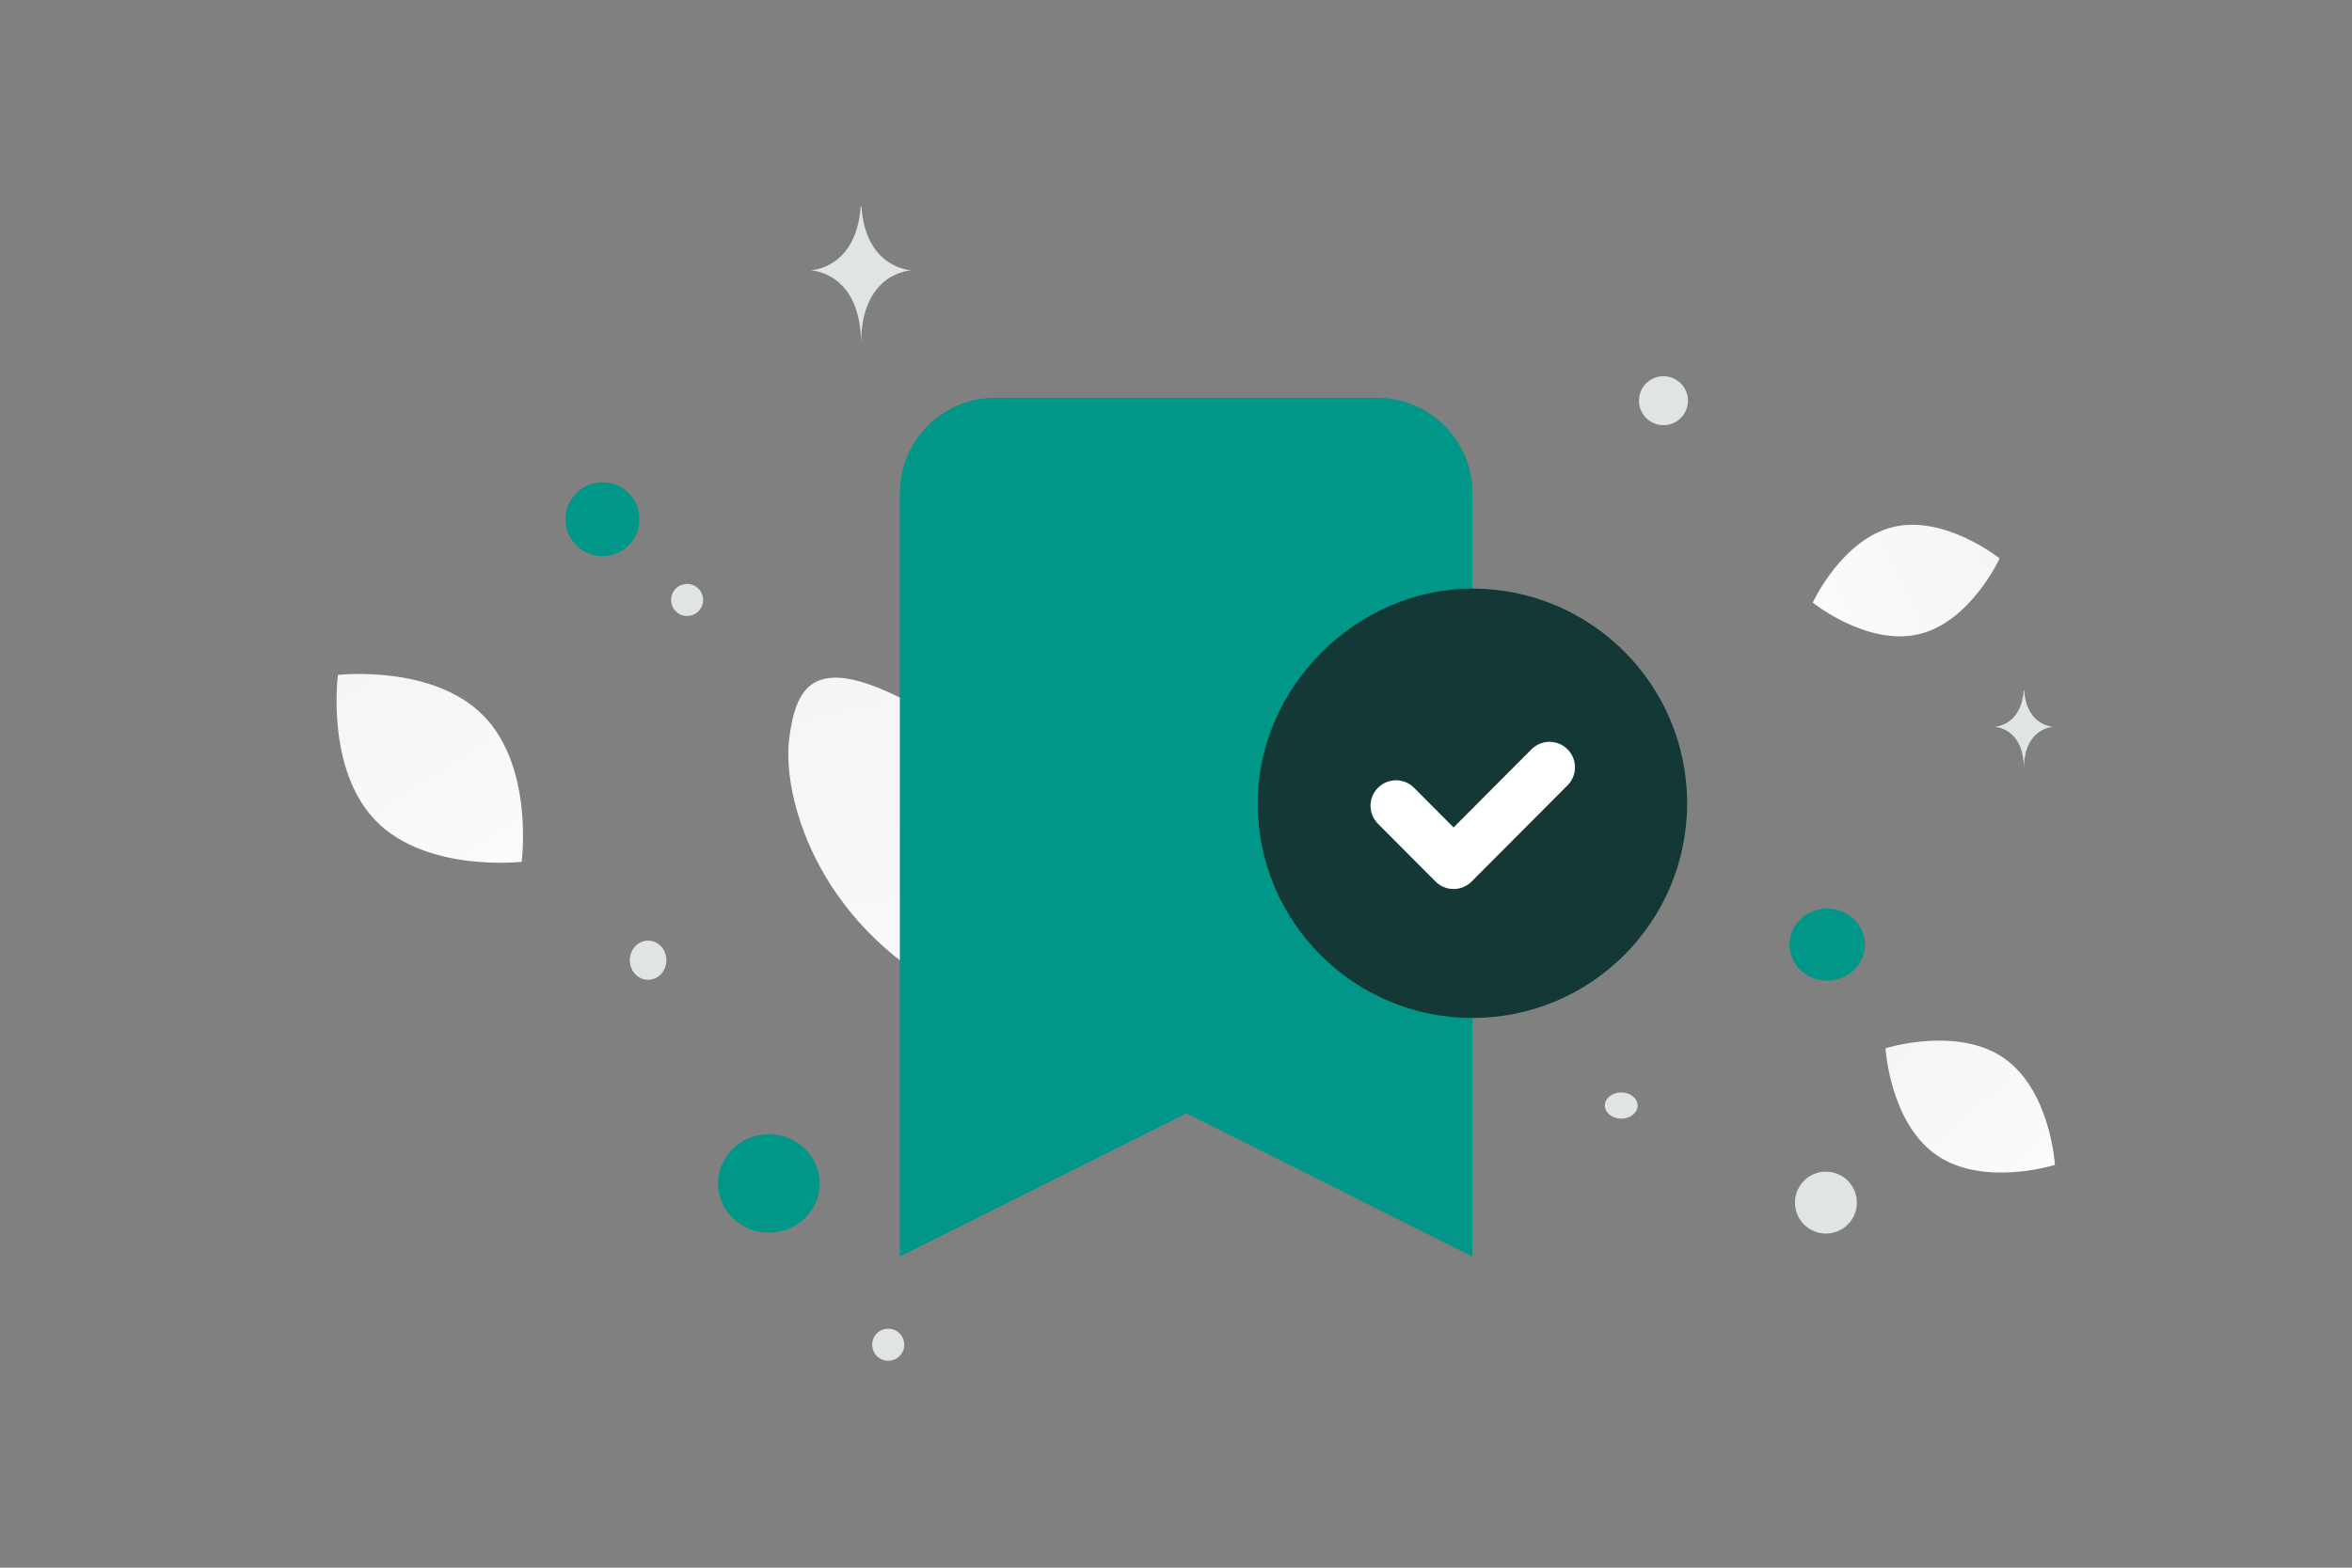 <svg width="900" height="600" viewBox="0 0 900 600" fill="none" xmlns="http://www.w3.org/2000/svg"><rect x="0" y="0" width="900" height="600" fill="#808080" stroke="none"/><path fill="transparent" d="M0 0h900v600H0z"/><path d="M444.249 371.067c-27.902-39.034-56.477-80.52-93.887-100.954-38.587-21.087-45.704-8.091-48.375 12.571-2.671 20.662 9.234 69.617 61.895 97.471 52.675 27.862 106.474 27.444 80.367-9.088z" fill="url(#a)"/><path fill-rule="evenodd" clip-rule="evenodd" d="M563.424 389.602v91.291L454.02 426.118l-109.696 54.775V188.76c0-20.175 16.341-36.517 36.516-36.517h146.067c20.175 0 36.517 16.342 36.517 36.517v36.517" fill="#009688"/><path fill-rule="evenodd" clip-rule="evenodd" d="M563.424 389.603c-45.372 0-82.162-36.791-82.162-82.163 0-44.441 37.795-82.199 82.217-82.162 45.354.036 82.108 36.808 82.108 82.162 0 45.372-36.772 82.163-82.163 82.163z" fill="#133835"/><path d="m592.923 293.67-36.708 36.834-22.026-22.115" stroke="#fff" stroke-width="19.5" stroke-linecap="round" stroke-linejoin="round"/><path d="M734.273 242.723c-19.746 4.678-40.63-12.068-40.63-12.068s11.144-24.321 30.897-28.984c19.745-4.678 40.623 12.054 40.623 12.054s-11.145 24.321-30.89 28.998z" fill="url(#b)"/><path d="M741.081 442.134c17.902 12.331 45.252 3.712 45.252 3.712s-1.694-28.609-19.608-40.927c-17.902-12.331-45.239-3.724-45.239-3.724s1.694 28.609 19.595 40.939z" fill="url(#c)"/><path d="M143.913 314.251c19.407 19.753 55.699 15.588 55.699 15.588s4.802-36.19-14.623-55.931c-19.408-19.753-55.681-15.6-55.681-15.6s-4.803 36.19 14.605 55.943z" fill="url(#d)"/><ellipse cx="699.174" cy="361.538" rx="14.423" ry="13.796" transform="rotate(180 699.174 361.538)" fill="#009688"/><ellipse cx="294.216" cy="452.94" rx="19.44" ry="18.813" transform="rotate(180 294.216 452.94)" fill="#009688"/><circle r="14.157" transform="matrix(-1 0 0 1 230.537 198.723)" fill="#009688"/><circle r="11.844" transform="matrix(-1 0 0 1 698.694 460.277)" fill="#E1E4E5"/><ellipse rx="7" ry="7.5" transform="matrix(-1 0 0 1 248 367.5)" fill="#E1E4E5"/><circle r="6.138" transform="matrix(-1 0 0 1 339.883 514.672)" fill="#E1E4E5"/><circle r="9.368" transform="matrix(-1 0 0 1 636.535 153.354)" fill="#E1E4E5"/><circle r="6.128" transform="scale(1 -1) rotate(-75 -18.159 -286.133)" fill="#E1E4E5"/><ellipse rx="6.271" ry="5.017" transform="matrix(-1 0 0 1 620.373 423.124)" fill="#E1E4E5"/><path d="M774.377 264.202h.164c.972 13.764 11.208 13.976 11.208 13.976s-11.288.22-11.288 16.124c0-15.904-11.287-16.124-11.287-16.124s10.232-.212 11.203-13.976zM329.336 79h.283c1.673 24.087 19.302 24.458 19.302 24.458s-19.44.385-19.44 28.217c0-27.832-19.44-28.217-19.44-28.217s17.622-.371 19.295-24.458z" fill="#E1E4E5"/><defs><linearGradient id="a" x1="413.094" y1="499.206" x2="321.551" y2="75.869" gradientUnits="userSpaceOnUse"><stop stop-color="#fff"/><stop offset="1" stop-color="#EEE"/></linearGradient><linearGradient id="b" x1="659.915" y1="254.354" x2="832.769" y2="172.692" gradientUnits="userSpaceOnUse"><stop stop-color="#fff"/><stop offset="1" stop-color="#EEE"/></linearGradient><linearGradient id="c" x1="810.817" y1="482.593" x2="669.898" y2="333.997" gradientUnits="userSpaceOnUse"><stop stop-color="#fff"/><stop offset="1" stop-color="#EEE"/></linearGradient><linearGradient id="d" x1="221.345" y1="381.723" x2="81.04" y2="161.782" gradientUnits="userSpaceOnUse"><stop stop-color="#fff"/><stop offset="1" stop-color="#EEE"/></linearGradient></defs></svg>